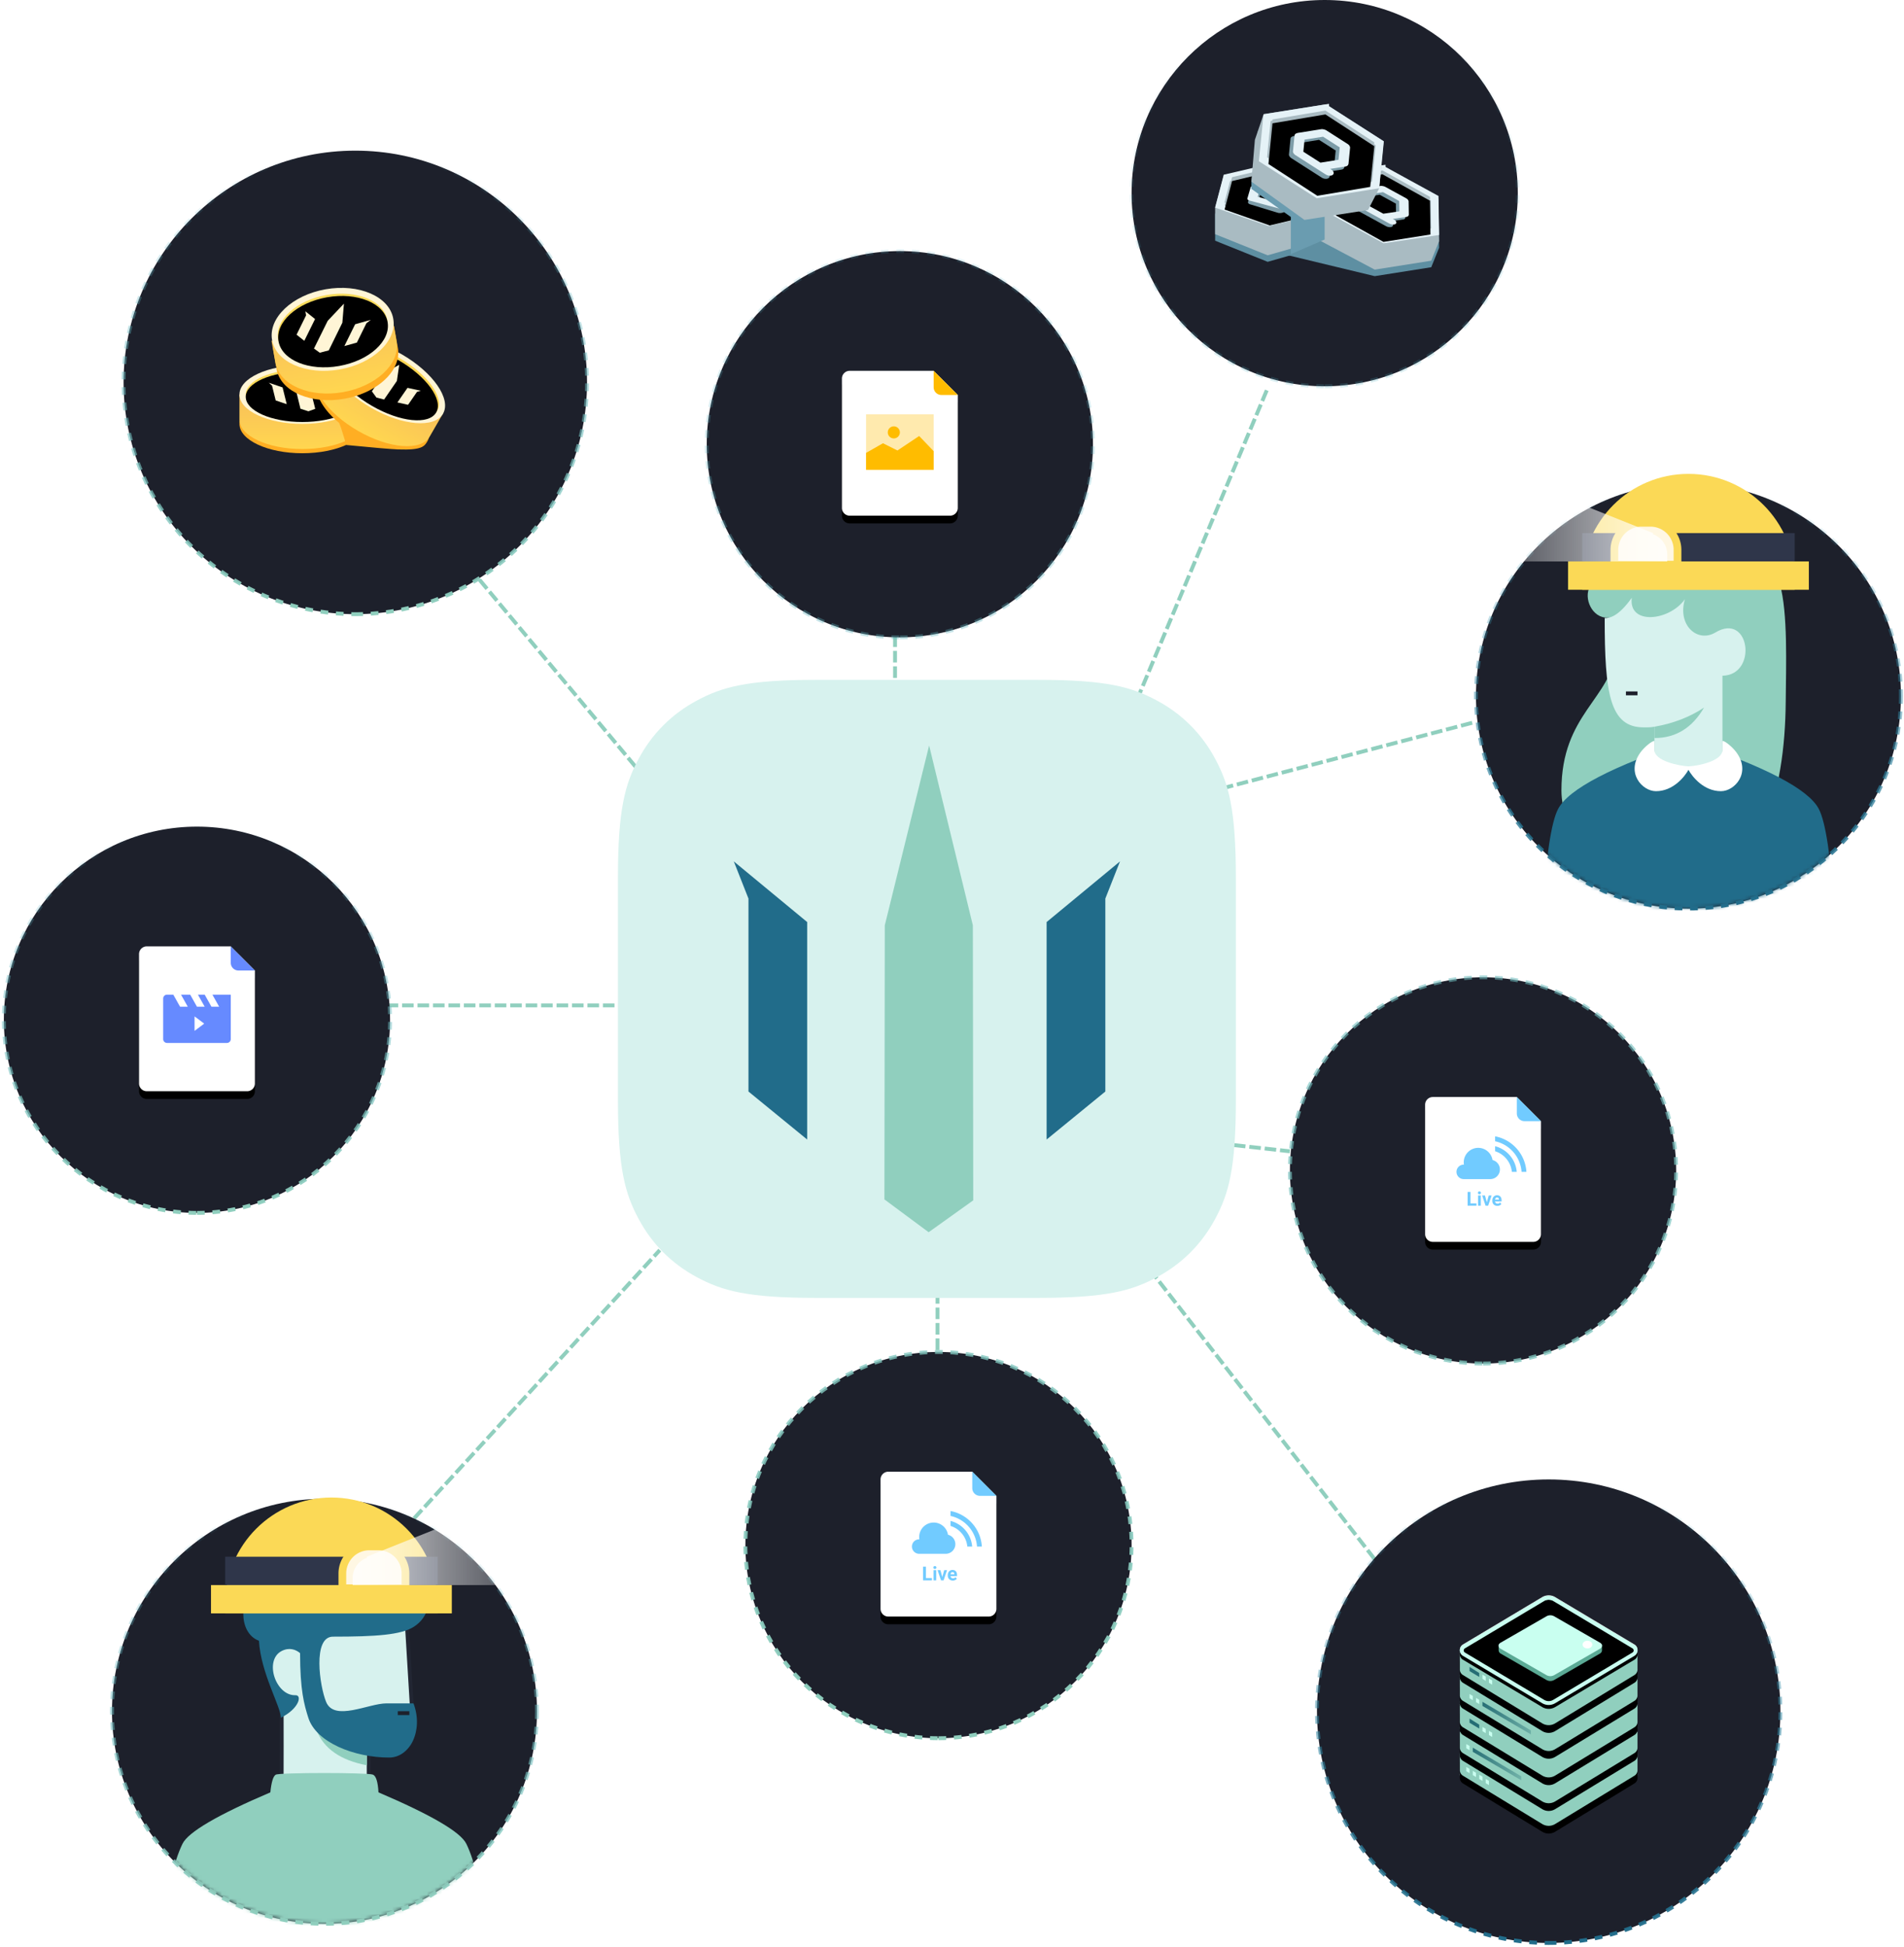 <svg xmlns="http://www.w3.org/2000/svg" xmlns:xlink="http://www.w3.org/1999/xlink" width="493" height="504" viewBox="0 0 493 504">
    <defs>
        <linearGradient id="a" x1="50%" x2="50%" y1="0%" y2="100%">
            <stop offset="0%" stop-color="#45A5BE" stop-opacity="0"/>
            <stop offset="100%" stop-color="#90CFBE"/>
        </linearGradient>
        <path id="c" d="M2 0h21.75L30 6.25V35.5a2 2 0 0 1-2 2H2a2 2 0 0 1-2-2V2a2 2 0 0 1 2-2z"/>
        <filter id="b" width="146.7%" height="137.3%" x="-23.3%" y="-13.3%" filterUnits="objectBoundingBox">
            <feOffset dy="2" in="SourceAlpha" result="shadowOffsetOuter1"/>
            <feGaussianBlur in="shadowOffsetOuter1" result="shadowBlurOuter1" stdDeviation="2"/>
            <feColorMatrix in="shadowBlurOuter1" values="0 0 0 0 0.343 0 0 0 0 0.608 0 0 0 0 0.538 0 0 0 0.3 0"/>
        </filter>
        <linearGradient id="d" x1="50%" x2="50%" y1="0%" y2="100%">
            <stop offset="0%" stop-color="#45A5BE" stop-opacity="0"/>
            <stop offset="100%" stop-color="#216C8A"/>
        </linearGradient>
        <linearGradient id="e" x1="50%" x2="50%" y1="0%" y2="98.541%">
            <stop offset="0%" stop-color="#F8BE5A"/>
            <stop offset="100%" stop-color="#FFD650"/>
        </linearGradient>
        <linearGradient id="f" x1="50%" x2="50%" y1="0%" y2="98.541%">
            <stop offset="0%" stop-color="#F8DB5A"/>
            <stop offset="100%" stop-color="#FFD650"/>
        </linearGradient>
        <ellipse id="g" cx="16.286" cy="7.6" rx="14.657" ry="6.514"/>
        <filter id="h" width="102%" height="104.6%" x="-1%" y="-2.3%" filterUnits="objectBoundingBox">
            <feOffset dy=".6" in="SourceAlpha" result="shadowOffsetInner1"/>
            <feComposite in="shadowOffsetInner1" in2="SourceAlpha" k2="-1" k3="1" operator="arithmetic" result="shadowInnerInner1"/>
            <feColorMatrix in="shadowInnerInner1" values="0 0 0 0 0.973 0 0 0 0 0.745 0 0 0 0 0.353 0 0 0 1 0"/>
        </filter>
        <path id="j" d="M14.46 5.781l1.011-3.61 2.77 3.61 1.38 5.522-1.757.64-2.062-.66-1.343-5.502zm7.061-.023l2.97-1.21-.47.742.95 3.847-2.379.957-1.07-4.336zm-10.353 0l1.071 4.336-2.852-.957-.95-3.847-.837-.742 3.568 1.21z"/>
        <filter id="i" width="102.9%" height="110.2%" x="-1.4%" y="-2.6%" filterUnits="objectBoundingBox">
            <feOffset dy=".5" in="SourceAlpha" result="shadowOffsetOuter1"/>
            <feColorMatrix in="shadowOffsetOuter1" values="0 0 0 0 0.973 0 0 0 0 0.745 0 0 0 0 0.353 0 0 0 1 0"/>
        </filter>
        <linearGradient id="k" x1="50%" x2="50%" y1="0%" y2="98.541%">
            <stop offset="0%" stop-color="#F8BE5A"/>
            <stop offset="100%" stop-color="#FFD650"/>
        </linearGradient>
        <linearGradient id="l" x1="5.865%" x2="68.368%" y1="50%" y2="53.095%">
            <stop offset="0%" stop-color="#F8DB5A"/>
            <stop offset="100%" stop-color="#FFD650"/>
        </linearGradient>
        <ellipse id="m" cx="24.756" cy="15.59" rx="15.236" ry="6.839"/>
        <filter id="n" width="102%" height="104.4%" x="-1%" y="-2.2%" filterUnits="objectBoundingBox">
            <feOffset dy=".6" in="SourceAlpha" result="shadowOffsetInner1"/>
            <feComposite in="shadowOffsetInner1" in2="SourceAlpha" k2="-1" k3="1" operator="arithmetic" result="shadowInnerInner1"/>
            <feColorMatrix in="shadowInnerInner1" values="0 0 0 0 0.973 0 0 0 0 0.745 0 0 0 0 0.353 0 0 0 1 0"/>
        </filter>
        <path id="p" d="M23.327 14.275l2.21-3.689 1.562 3.925-.46 5.825-1.964.556-1.838-.814.49-5.803zm7.051.416l3.365-1.072-.716.741-.331 4.059-2.692.846.374-4.574zm-10.325-.646l-.374 4.575-2.526-1.173.331-4.059-.588-.822 3.157 1.48z"/>
        <filter id="o" width="103%" height="109.7%" x="-1.5%" y="-2.4%" filterUnits="objectBoundingBox">
            <feOffset dy=".5" in="SourceAlpha" result="shadowOffsetOuter1"/>
            <feColorMatrix in="shadowOffsetOuter1" values="0 0 0 0 0.973 0 0 0 0 0.745 0 0 0 0 0.353 0 0 0 1 0"/>
        </filter>
        <linearGradient id="q" x1="50%" x2="50%" y1="0%" y2="98.541%">
            <stop offset="0%" stop-color="#F8BE5A"/>
            <stop offset="100%" stop-color="#FFD650"/>
        </linearGradient>
        <linearGradient id="r" x1="50%" x2="50%" y1="0%" y2="98.541%">
            <stop offset="0%" stop-color="#F8DB5A"/>
            <stop offset="100%" stop-color="#FFD650"/>
        </linearGradient>
        <ellipse id="s" cx="17.646" cy="10.536" rx="14.339" ry="9.031"/>
        <filter id="t" width="102.1%" height="103.3%" x="-1%" y="-1.7%" filterUnits="objectBoundingBox">
            <feOffset dy=".6" in="SourceAlpha" result="shadowOffsetInner1"/>
            <feComposite in="shadowOffsetInner1" in2="SourceAlpha" k2="-1" k3="1" operator="arithmetic" result="shadowInnerInner1"/>
            <feColorMatrix in="shadowInnerInner1" values="0 0 0 0 0.973 0 0 0 0 0.745 0 0 0 0 0.353 0 0 0 1 0"/>
        </filter>
        <path id="v" d="M20.457 9.526l1.732-4.65-5.247 3.147-5.37 5.95 1.158 1.45 2.405.044 5.322-5.941zm-6.546-2.833L12.046 4.09l-.112 1.059-3.732 4.15 1.503 2.071 4.206-4.677zm9.622 4.112l-4.206 4.678 3.36.007 3.731-4.15 1.327-.54-4.212.005z"/>
        <filter id="u" width="102.6%" height="108.8%" x="-1.3%" y="-2.2%" filterUnits="objectBoundingBox">
            <feOffset dy=".5" in="SourceAlpha" result="shadowOffsetOuter1"/>
            <feColorMatrix in="shadowOffsetOuter1" values="0 0 0 0 0.973 0 0 0 0 0.745 0 0 0 0 0.353 0 0 0 1 0"/>
        </filter>
        <path id="w" d="M14.138 1.135l13.626 3.254 1.937 7.375-11.689 4.12-13.625-3.255-1.938-7.375z"/>
        <filter id="x" width="103.7%" height="106.8%" x="-1.8%" y="-3.4%" filterUnits="objectBoundingBox">
            <feOffset dy="1" in="SourceAlpha" result="shadowOffsetInner1"/>
            <feComposite in="shadowOffsetInner1" in2="SourceAlpha" k2="-1" k3="1" operator="arithmetic" result="shadowInnerInner1"/>
            <feColorMatrix in="shadowInnerInner1" values="0 0 0 0 0.485 0 0 0 0 0.613 0 0 0 0 0.661 0 0 0 1 0"/>
        </filter>
        <path id="y" d="M24.42 1.346L36.713 8.18l.13 8.75-12.162 1.915-12.29-6.834-.13-8.75z"/>
        <filter id="z" width="104.1%" height="105.7%" x="-2%" y="-2.9%" filterUnits="objectBoundingBox">
            <feOffset dy="1" in="SourceAlpha" result="shadowOffsetInner1"/>
            <feComposite in="shadowOffsetInner1" in2="SourceAlpha" k2="-1" k3="1" operator="arithmetic" result="shadowInnerInner1"/>
            <feColorMatrix in="shadowInnerInner1" values="0 0 0 0 0.485 0 0 0 0 0.613 0 0 0 0 0.661 0 0 0 1 0"/>
        </filter>
        <path id="A" d="M19.164 1.62L31.82 9.847 30.775 20.38l-13.702 2.306-12.656-8.227L5.463 3.927z"/>
        <filter id="B" width="103.6%" height="104.7%" x="-1.8%" y="-2.4%" filterUnits="objectBoundingBox">
            <feOffset dy="1" in="SourceAlpha" result="shadowOffsetInner1"/>
            <feComposite in="shadowOffsetInner1" in2="SourceAlpha" k2="-1" k3="1" operator="arithmetic" result="shadowInnerInner1"/>
            <feColorMatrix in="shadowInnerInner1" values="0 0 0 0 0.485 0 0 0 0 0.613 0 0 0 0 0.661 0 0 0 1 0"/>
        </filter>
        <path id="D" d="M45.999 45.344a1.673 1.673 0 0 1-.794 1.353L24.684 59.199a3.23 3.23 0 0 1-3.368 0L.795 46.697a1.664 1.664 0 0 1-.793-1.353L0 41.165h46v4.18z"/>
        <filter id="C" width="156.5%" height="240.5%" x="-28.3%" y="-59.4%" filterUnits="objectBoundingBox">
            <feMorphology in="SourceAlpha" radius="1" result="shadowSpreadOuter1"/>
            <feOffset dy="2" in="shadowSpreadOuter1" result="shadowOffsetOuter1"/>
            <feGaussianBlur in="shadowOffsetOuter1" result="shadowBlurOuter1" stdDeviation="5"/>
            <feColorMatrix in="shadowBlurOuter1" values="0 0 0 0 0.129 0 0 0 0 0.424 0 0 0 0 0.541 0 0 0 0.1 0"/>
        </filter>
        <path id="F" d="M45.999 39.494a1.673 1.673 0 0 1-.794 1.352L24.684 53.348a3.23 3.23 0 0 1-3.368 0L.795 40.846a1.664 1.664 0 0 1-.793-1.352L0 35.314h46v4.18z"/>
        <filter id="E" width="156.5%" height="240.5%" x="-28.3%" y="-59.4%" filterUnits="objectBoundingBox">
            <feMorphology in="SourceAlpha" radius="1" result="shadowSpreadOuter1"/>
            <feOffset dy="2" in="shadowSpreadOuter1" result="shadowOffsetOuter1"/>
            <feGaussianBlur in="shadowOffsetOuter1" result="shadowBlurOuter1" stdDeviation="5"/>
            <feColorMatrix in="shadowBlurOuter1" values="0 0 0 0 0.129 0 0 0 0 0.424 0 0 0 0 0.541 0 0 0 0.1 0"/>
        </filter>
        <path id="H" d="M45.999 32.807a1.673 1.673 0 0 1-.794 1.353L24.684 46.662a3.23 3.23 0 0 1-3.368 0L.795 34.16a1.664 1.664 0 0 1-.793-1.353L0 28.628h46v4.18z"/>
        <filter id="G" width="156.5%" height="240.5%" x="-28.3%" y="-59.4%" filterUnits="objectBoundingBox">
            <feMorphology in="SourceAlpha" radius="1" result="shadowSpreadOuter1"/>
            <feOffset dy="2" in="shadowSpreadOuter1" result="shadowOffsetOuter1"/>
            <feGaussianBlur in="shadowOffsetOuter1" result="shadowBlurOuter1" stdDeviation="5"/>
            <feColorMatrix in="shadowBlurOuter1" values="0 0 0 0 0.129 0 0 0 0 0.424 0 0 0 0 0.541 0 0 0 0.1 0"/>
        </filter>
        <linearGradient id="I" x1="50%" x2="50%" y1="-25.316%" y2="100%">
            <stop offset="0%" stop-color="#90CFBE"/>
            <stop offset="100%" stop-color="#206871"/>
        </linearGradient>
        <path id="K" d="M45.999 25.97a1.673 1.673 0 0 1-.794 1.352L24.684 39.824a3.23 3.23 0 0 1-3.368 0L.795 27.322a1.664 1.664 0 0 1-.793-1.352L0 21.79h46v4.18z"/>
        <filter id="J" width="156.5%" height="240.5%" x="-28.3%" y="-59.4%" filterUnits="objectBoundingBox">
            <feMorphology in="SourceAlpha" radius="1" result="shadowSpreadOuter1"/>
            <feOffset dy="2" in="shadowSpreadOuter1" result="shadowOffsetOuter1"/>
            <feGaussianBlur in="shadowOffsetOuter1" result="shadowBlurOuter1" stdDeviation="5"/>
            <feColorMatrix in="shadowBlurOuter1" values="0 0 0 0 0.129 0 0 0 0 0.424 0 0 0 0 0.541 0 0 0 0.1 0"/>
        </filter>
        <path id="M" d="M45.999 19.283a1.673 1.673 0 0 1-.794 1.353L24.684 33.138a3.23 3.23 0 0 1-3.368 0L.795 20.636a1.664 1.664 0 0 1-.793-1.353L0 15.104h46v4.18z"/>
        <filter id="L" width="156.5%" height="240.5%" x="-28.3%" y="-59.4%" filterUnits="objectBoundingBox">
            <feMorphology in="SourceAlpha" radius="1" result="shadowSpreadOuter1"/>
            <feOffset dy="2" in="shadowSpreadOuter1" result="shadowOffsetOuter1"/>
            <feGaussianBlur in="shadowOffsetOuter1" result="shadowBlurOuter1" stdDeviation="5"/>
            <feColorMatrix in="shadowBlurOuter1" values="0 0 0 0 0.129 0 0 0 0 0.424 0 0 0 0 0.541 0 0 0 0.1 0"/>
        </filter>
        <linearGradient id="N" x1="133.314%" x2="0%" y1="72.639%" y2="27.361%">
            <stop offset="0%" stop-color="#90CFBE"/>
            <stop offset="100%" stop-color="#206871"/>
        </linearGradient>
        <path id="O" d="M24.684.615l20.521 12.258a1.625 1.625 0 0 1 0 2.794L24.684 27.925a3.285 3.285 0 0 1-3.368 0L.795 15.667a1.625 1.625 0 0 1 0-2.794L21.316.615a3.285 3.285 0 0 1 3.368 0z"/>
        <filter id="P" width="104.3%" height="107.1%" x="-2.2%" y="-3.5%" filterUnits="objectBoundingBox">
            <feGaussianBlur in="SourceAlpha" result="shadowBlurInner1" stdDeviation=".5"/>
            <feOffset dy="1" in="shadowBlurInner1" result="shadowOffsetInner1"/>
            <feComposite in="shadowOffsetInner1" in2="SourceAlpha" k2="-1" k3="1" operator="arithmetic" result="shadowInnerInner1"/>
            <feColorMatrix in="shadowInnerInner1" values="0 0 0 0 0.345 0 0 0 0 0.655 0 0 0 0 0.58 0 0 0 1 0"/>
        </filter>
        <path id="R" d="M2 0h21.75L30 6.25V35.5a2 2 0 0 1-2 2H2a2 2 0 0 1-2-2V2a2 2 0 0 1 2-2z"/>
        <filter id="Q" width="146.7%" height="137.3%" x="-23.3%" y="-13.3%" filterUnits="objectBoundingBox">
            <feOffset dy="2" in="SourceAlpha" result="shadowOffsetOuter1"/>
            <feGaussianBlur in="shadowOffsetOuter1" result="shadowBlurOuter1" stdDeviation="2"/>
            <feColorMatrix in="shadowBlurOuter1" values="0 0 0 0 0.343 0 0 0 0 0.608 0 0 0 0 0.538 0 0 0 0.3 0"/>
        </filter>
        <path id="T" d="M2 0h21.75L30 6.25V35.5a2 2 0 0 1-2 2H2a2 2 0 0 1-2-2V2a2 2 0 0 1 2-2z"/>
        <filter id="S" width="146.7%" height="137.3%" x="-23.3%" y="-13.3%" filterUnits="objectBoundingBox">
            <feOffset dy="2" in="SourceAlpha" result="shadowOffsetOuter1"/>
            <feGaussianBlur in="shadowOffsetOuter1" result="shadowBlurOuter1" stdDeviation="2"/>
            <feColorMatrix in="shadowBlurOuter1" values="0 0 0 0 0.343 0 0 0 0 0.608 0 0 0 0 0.538 0 0 0 0.3 0"/>
        </filter>
        <path id="V" d="M2 0h21.75L30 6.25V35.5a2 2 0 0 1-2 2H2a2 2 0 0 1-2-2V2a2 2 0 0 1 2-2z"/>
        <filter id="U" width="146.7%" height="137.3%" x="-23.3%" y="-13.3%" filterUnits="objectBoundingBox">
            <feOffset dy="2" in="SourceAlpha" result="shadowOffsetOuter1"/>
            <feGaussianBlur in="shadowOffsetOuter1" result="shadowBlurOuter1" stdDeviation="2"/>
            <feColorMatrix in="shadowBlurOuter1" values="0 0 0 0 0.343 0 0 0 0 0.608 0 0 0 0 0.538 0 0 0 0.3 0"/>
        </filter>
        <circle id="W" cx="55.018" cy="55.018" r="55.018"/>
        <linearGradient id="Y" x1="0%" y1="50%" y2="50%">
            <stop offset="0%" stop-color="#FFF" stop-opacity="0"/>
            <stop offset="100%" stop-color="#FFF" stop-opacity=".8"/>
        </linearGradient>
        <circle id="Z" cx="55.018" cy="55.018" r="55.018"/>
    </defs>
    <g fill="none" fill-rule="evenodd">
        <path stroke="#90CFBE" stroke-dasharray="2" stroke-linecap="square" d="M313 205l68.158-17.874M100.609 260.274h61.141M293 184.5l35.438-84.5M298 329l60.534 78M104.852 395.671L170.5 324M124.5 150.5l53 63.5M231.75 165v17.25M242.75 335v17.25M320 296.5l13.5 1.5"/>
        <path fill="#1D202B" stroke="url(#a)" stroke-dasharray="2" d="M342 100c27.614 0 50-22.386 50-50S369.614 0 342 0s-50 22.386-50 50 22.386 50 50 50zM383 353c27.614 0 50-22.386 50-50s-22.386-50-50-50-50 22.386-50 50 22.386 50 50 50zM242 450c27.614 0 50-22.386 50-50s-22.386-50-50-50-50 22.386-50 50 22.386 50 50 50zM232 165c27.614 0 50-22.386 50-50s-22.386-50-50-50-50 22.386-50 50 22.386 50 50 50z" transform="translate(1)"/>
        <path fill="#1D202B" stroke="url(#a)" stroke-dasharray="2" d="M50 100c27.614 0 50-22.386 50-50S77.614 0 50 0 0 22.386 0 50s22.386 50 50 50z" transform="translate(1 214)"/>
        <g transform="translate(36 245)">
            <use fill="#000" filter="url(#b)" xlink:href="#c"/>
            <use fill="#FFF" xlink:href="#c"/>
        </g>
        <path fill="#668AFF" d="M56.75 260.625h-2L53 257.5h-1.75l1.75 3.125h-2l-1.75-3.125h-2.375l1.75 3.125h-2l-1.75-3.125h-1.618c-.556 0-1.007.445-1.007 1.002v10.496a1 1 0 0 0 .991 1.002h15.518a.994.994 0 0 0 .991-1.002V257.5H55l1.75 3.125z"/>
        <path fill="#FFF" d="M50.375 263.125v3.75l2.5-1.875"/>
        <path fill="#668AFF" d="M59.75 245l6.25 6.25h-4.25a2 2 0 0 1-2-2V245z"/>
        <path fill="#1D202B" stroke="url(#a)" stroke-dasharray="2" d="M91 159c33.137 0 60-26.863 60-60s-26.863-60-60-60-60 26.863-60 60 26.863 60 60 60z" transform="translate(1)"/>
        <path fill="#1D202B" stroke="url(#d)" stroke-dasharray="2" d="M400 503c33.137 0 60-26.863 60-60s-26.863-60-60-60-60 26.863-60 60 26.863 60 60 60z" transform="translate(1)"/>
        <g transform="translate(62 94.535)">
            <ellipse cx="16.286" cy="15.2" fill="#FFAE23" rx="16.286" ry="7.6" style="mix-blend-mode:multiply"/>
            <path fill="url(#e)" d="M0 14.114V7.6h7.893c2.45-.69 5.322-1.086 8.393-1.086 3.07 0 5.942.397 8.393 1.086h7.892v6.514c0 4.198-7.29 7.6-16.285 7.6C7.29 21.714 0 18.312 0 14.114z"/>
            <ellipse cx="16.286" cy="7.6" fill="#FFF5D6" rx="16.286" ry="7.6"/>
            <use fill="url(#f)" xlink:href="#g"/>
            <use fill="#000" filter="url(#h)" xlink:href="#g"/>
            <g>
                <use fill="#000" filter="url(#i)" xlink:href="#j"/>
                <use fill="#FFF5D6" xlink:href="#j"/>
            </g>
        </g>
        <g transform="translate(75.29 83.05)">
            <path fill="#FFAE23" d="M35.414 31.12c2.171-3.834-2.6-10.787-10.658-15.53-8.058-4.743-15.518-5.593-17.689-1.759-1.735 3.064.133 8.233 5.4 12.561.186.152.819 2.072 1.9 5.76 7.197.701 11.69 1.083 13.477 1.146 6.099.213 6.776-.776 7.57-2.179z" style="mix-blend-mode:multiply"/>
            <path fill="url(#k)" d="M4.54 21.54v-6.87h8.164c2.536-.728 5.507-1.146 8.682-1.146 3.176 0 6.147.418 8.683 1.145h8.164v6.87c0 4.428-7.543 8.016-16.847 8.016-9.304 0-16.846-3.588-16.846-8.015z" transform="rotate(30 21.386 21.54)"/>
            <ellipse cx="24.756" cy="15.59" fill="#FFF5D6" rx="16.929" ry="7.978" transform="rotate(30 24.756 15.59)"/>
            <g transform="rotate(30 24.756 15.59)">
                <use fill="url(#l)" xlink:href="#m"/>
                <use fill="#000" filter="url(#n)" xlink:href="#m"/>
            </g>
            <g transform="rotate(30 25.32 15.739)">
                <use fill="#000" filter="url(#o)" xlink:href="#p"/>
                <use fill="#FFF5D6" xlink:href="#p"/>
            </g>
        </g>
        <g transform="rotate(-10 478.97 -343.501)">
            <path fill="#FFAE23" d="M1.588 18.592h-.01v-6.118h2.576c2.842-2.883 7.762-4.79 13.356-4.79 5.593 0 10.513 1.907 13.355 4.79h2.576v6.118h-.01c-.263 5.03-5.857 9.164-13.162 10.007-.896.104-1.818.158-2.76.158-8.61 0-15.626-4.518-15.921-10.165z" style="mix-blend-mode:multiply"/>
            <path fill="url(#q)" d="M1.548 16.844h-.01v-6.118h2.576c2.842-2.883 7.762-4.79 13.356-4.79 5.593 0 10.513 1.907 13.355 4.79h2.576v6.118h-.01c-.295 5.647-7.31 10.165-15.921 10.165S1.843 22.49 1.548 16.844z"/>
            <ellipse cx="17.646" cy="10.536" fill="#FFF5D6" rx="15.932" ry="10.536"/>
            <use fill="url(#r)" xlink:href="#s"/>
            <use fill="#000" filter="url(#t)" xlink:href="#s"/>
            <g transform="rotate(-5.7 17.974 9.79)">
                <use fill="#000" filter="url(#u)" xlink:href="#v"/>
                <use fill="#FFF5D6" xlink:href="#v"/>
            </g>
        </g>
        <path fill="#5E8FA2" d="M332.939 44.54l-16.016 2.396-2.29 8.53v6.847l13.602 5.47 16.775-4.786 1.769-8.898-.009-6.184z" style="mix-blend-mode:multiply"/>
        <path fill="#A9BBC2" d="M332.939 42.85l-16.016 2.397-2.29 8.53v6.847l13.602 5.47 16.775-4.786 1.769-8.898-.009-6.184z"/>
        <path stroke="#E5F2F7" stroke-width="2" d="M332.885 42.522l12.691 4.373-1.848 7.035-15.21 3.544-12.69-4.373 1.848-7.035 15.21-3.544z"/>
        <g transform="matrix(-1 0 0 1 346.779 41.483)">
            <use fill="#A9BBC2" xlink:href="#w"/>
            <use fill="#000" filter="url(#x)" xlink:href="#w"/>
        </g>
        <path fill="#7C9CA8" fill-rule="nonzero" d="M325.867 51.788l4.072 1.242 4.853-1.542.805-2.518-3.968-1.21-4.98 1.583-.782 2.445zm-2.708.471l1.022-3.197c.073-.228.34-.438.693-.577.098-.05.207-.095.328-.133l6.162-1.959c.246-.078.502-.117.74-.12.243-.015.48.006.681.067l5.045 1.539c.27.082.428.224.464.387.03.076.034.16.006.248l-1.022 3.197a.576.576 0 0 1-.1.182c-.116.212-.403.416-.805.544l-4.104 1.304.28.085c.558.17.633.59.169.938-.465.348-1.293.492-1.85.322l-7.207-2.198a.805.805 0 0 1-.372-.214c-.129-.112-.18-.255-.13-.415z"/>
        <path fill="#E5F2F7" fill-rule="nonzero" d="M325.66 50.942l4.142 1.108 4.757-1.376.656-2.248-4.036-1.08-4.883 1.413-.637 2.183zm-2.678.42l.832-2.854c.06-.203.313-.39.658-.515.095-.045.202-.085.32-.119l6.04-1.748c.242-.07.496-.104.734-.106.24-.014.479.004.684.059l5.131 1.373c.276.074.44.2.487.346a.29.29 0 0 1 .02.22l-.832 2.854a.46.46 0 0 1-.09.163c-.102.189-.376.371-.77.485l-4.024 1.164.285.076c.566.152.667.527.223.837-.443.31-1.262.44-1.829.288l-7.33-1.962a.897.897 0 0 1-.385-.191c-.135-.1-.196-.228-.154-.37z"/>
        <g>
            <path fill="#5E8FA2" d="M357.952 44.467l14.47 8.655.197 11.013-2.025 5.045-14.637 2.31-22.414-5.396 8.484-3.672.19-9.648 1.368-6.004z" style="mix-blend-mode:multiply"/>
            <path fill="#A9BBC2" d="M357.952 42.778l14.47 8.655.197 11.013-2.025 5.045-14.637 2.31-13.93-7.379.19-11.336 1.368-6.005z"/>
            <path stroke="#E5F2F7" stroke-width="2" d="M357.759 43.816l-13.176 1.967.128 8.646 13.718 7.516 13.176-1.966-.128-8.646-13.718-7.517z"/>
            <g transform="translate(333.543 42.778)">
                <use fill="#A9BBC2" xlink:href="#y"/>
                <use fill="#000" filter="url(#z)" xlink:href="#y"/>
            </g>
            <path fill="#7C9CA8" fill-rule="nonzero" d="M353.025 53.647L357.322 56l4.149-.619-.04-2.667-4.186-2.293-4.259.635.039 2.59zm-2.44-.096l-.05-3.386c-.004-.241.183-.417.477-.493.077-.034.168-.06.27-.075l5.269-.786c.21-.031.443-.016.67.037.227.038.46.117.673.233l5.324 2.917c.285.156.48.353.569.547a.585.585 0 0 1 .084.282l.05 3.385a.414.414 0 0 1-.038.183c-.042.214-.25.379-.594.43l-3.508.524.295.161c.588.323.795.816.463 1.102-.333.286-1.08.257-1.667-.065l-7.605-4.166a1.559 1.559 0 0 1-.425-.33c-.16-.157-.255-.331-.257-.5z"/>
            <path fill="#E5F2F7" fill-rule="nonzero" d="M353.885 52.974l4.297 2.354 4.15-.619-.04-2.667-4.187-2.293-4.258.635.038 2.59zm-2.44-.096l-.05-3.386c-.004-.241.184-.417.477-.493.078-.034.169-.06.271-.075l5.269-.786c.21-.031.443-.016.67.037.227.038.46.117.673.233l5.323 2.917c.286.156.481.353.57.547a.585.585 0 0 1 .084.282l.05 3.385a.414.414 0 0 1-.038.183c-.042.213-.25.379-.594.43l-3.509.524.295.161c.588.323.796.816.463 1.102-.332.286-1.079.257-1.667-.065l-7.604-4.167a1.559 1.559 0 0 1-.426-.33c-.159-.156-.254-.33-.257-.5z"/>
        </g>
        <g>
            <path fill="#6A9CB0" d="M341.887 31.376l1.096 15.848v14.783L334.23 65.8v-9.627l-10.21-7.282v-1.867l1.707-13.097z" style="mix-blend-mode:multiply"/>
            <path fill="#A9BBC2" d="M343.345 27l14.902 9.587-1.159 12.197-2.867 5.588-16.459 2.558-13.742-9.906.905-10.822 2.261-6.651z"/>
            <path stroke="#E5F2F7" stroke-width="2" d="M343.127 28.048l-15.041 2.4-1.07 10.785 14.134 9.044 15.04-2.401 1.07-10.785-14.133-9.043z"/>
            <g transform="translate(324.02 27)">
                <use fill="#A9BBC2" xlink:href="#A"/>
                <use fill="#000" filter="url(#B)" xlink:href="#A"/>
            </g>
            <path fill="#7C9CA8" fill-rule="nonzero" d="M336.431 40.084l4.43 2.835 4.67-.746.318-3.21-4.315-2.761-4.793.765-.31 3.117zm-2.684-.115l.405-4.076c.029-.29.26-.502.594-.594.09-.04.195-.071.31-.09l5.93-.946a1.82 1.82 0 0 1 .736.044c.245.047.493.14.712.281l5.487 3.511c.295.188.484.425.555.659a.7.7 0 0 1 .055.339l-.404 4.075a.58.58 0 0 1-.067.22c-.076.257-.329.456-.716.518l-3.949.63.305.195c.606.388.768.982.362 1.326-.407.345-1.228.31-1.834-.078l-7.839-5.016a1.484 1.484 0 0 1-.425-.397c-.155-.188-.237-.398-.217-.601z"/>
            <path fill="#E5F2F7" fill-rule="nonzero" d="M337.474 39.274l4.43 2.834 4.669-.745.319-3.21-4.316-2.762-4.793.765-.31 3.118zm-2.684-.116l.404-4.075c.03-.29.26-.503.595-.594.09-.04.194-.071.31-.09l5.93-.946a1.82 1.82 0 0 1 .735.044c.246.046.493.14.712.28l5.488 3.512c.294.188.484.425.554.659a.7.7 0 0 1 .056.339l-.405 4.075a.58.58 0 0 1-.067.22c-.075.257-.328.456-.715.518l-3.949.63.304.195c.607.388.768.981.362 1.326-.406.345-1.227.31-1.833-.078l-7.84-5.016a1.484 1.484 0 0 1-.425-.397c-.154-.188-.236-.398-.216-.602z"/>
        </g>
        <g transform="translate(378 413)">
            <path fill="#90CFBE" fill-rule="nonzero" stroke="#C9FFF0" d="M24.427 33.14a2.784 2.784 0 0 0-2.854 0L1.05 45.403a1.126 1.126 0 0 0 0 1.936l20.522 12.264a2.784 2.784 0 0 0 2.854 0L44.95 47.339a1.126 1.126 0 0 0 0-1.936L24.427 33.14z"/>
            <path fill="#90CFBE" fill-rule="nonzero" stroke="#FFF" d="M24.427.894a2.785 2.785 0 0 0-2.854 0L1.05 13.152a1.125 1.125 0 0 0 0 1.935l20.522 12.258a2.785 2.785 0 0 0 2.854 0L44.95 15.087a1.125 1.125 0 0 0 0-1.935L24.427.894z"/>
            <g fill-rule="nonzero">
                <use fill="#000" filter="url(#C)" xlink:href="#D"/>
                <use fill="#90CFBE" xlink:href="#D"/>
            </g>
            <path fill="#5BAA95" fill-rule="nonzero" d="M24.684 27.361l20.521 12.258a1.625 1.625 0 0 1 0 2.794L24.684 54.67a3.285 3.285 0 0 1-3.368 0L.795 42.413a1.625 1.625 0 0 1 0-2.794l20.521-12.258a3.285 3.285 0 0 1 3.368 0z"/>
            <g fill-rule="nonzero">
                <use fill="#000" filter="url(#E)" xlink:href="#F"/>
                <use fill="#90CFBE" xlink:href="#F"/>
            </g>
            <path fill="#5BAA95" fill-rule="nonzero" d="M24.684 20.675l20.521 12.258a1.625 1.625 0 0 1 0 2.793L24.684 47.984a3.285 3.285 0 0 1-3.368 0L.795 35.726a1.625 1.625 0 0 1 0-2.793l20.521-12.258a3.285 3.285 0 0 1 3.368 0z"/>
            <ellipse cx="38.891" cy="12.27" fill="#CCEAE5" rx="2.091" ry="1.254"/>
            <ellipse cx="7.945" cy="12.27" fill="#CCEAE5" rx="2.091" ry="1.254"/>
            <g fill-rule="nonzero">
                <use fill="#000" filter="url(#G)" xlink:href="#H"/>
                <use fill="#90CFBE" xlink:href="#H"/>
            </g>
            <path fill="#90CFBE" fill-rule="nonzero" d="M24.684 14.645l20.521 12.258a1.625 1.625 0 0 1 0 2.794L24.684 41.955a3.285 3.285 0 0 1-3.368 0L.795 29.697a1.625 1.625 0 0 1 0-2.794l20.521-12.258a3.285 3.285 0 0 1 3.368 0z"/>
            <path fill="#5BAA95" fill-rule="nonzero" d="M24.684 13.988l20.521 12.258a1.625 1.625 0 0 1 0 2.794L24.684 41.298a3.285 3.285 0 0 1-3.368 0L.795 29.04a1.625 1.625 0 0 1 0-2.794l20.521-12.258a3.285 3.285 0 0 1 3.368 0z"/>
            <path fill="url(#I)" fill-rule="nonzero" d="M23.962 19.685L35.69 26.56c.443.25.586.79.32 1.208a.91.91 0 0 1-.32.301l-11.727 6.875a1.97 1.97 0 0 1-1.924 0L10.31 28.07c-.443-.25-.586-.79-.32-1.207a.91.91 0 0 1 .32-.302l11.727-6.875a1.97 1.97 0 0 1 1.924 0z"/>
            <g fill-rule="nonzero">
                <use fill="#000" filter="url(#J)" xlink:href="#K"/>
                <use fill="#90CFBE" xlink:href="#K"/>
            </g>
            <path fill="#90CFBE" fill-rule="nonzero" d="M24.684 7.807l20.521 12.258a1.625 1.625 0 0 1 0 2.794L24.684 35.117a3.285 3.285 0 0 1-3.368 0L.795 22.86a1.625 1.625 0 0 1 0-2.794L21.316 7.807a3.285 3.285 0 0 1 3.368 0z"/>
            <path fill="#5BAA95" fill-rule="nonzero" d="M24.684 7.15L45.205 19.41a1.625 1.625 0 0 1 0 2.793L24.684 34.46a3.285 3.285 0 0 1-3.368 0L.795 22.202a1.625 1.625 0 0 1 0-2.793L21.316 7.15a3.285 3.285 0 0 1 3.368 0z"/>
            <path fill="url(#I)" fill-rule="nonzero" d="M23.962 12.848l11.727 6.874c.443.25.586.791.32 1.208a.91.91 0 0 1-.32.302l-11.727 6.875a1.97 1.97 0 0 1-1.924 0L10.31 21.232c-.443-.25-.586-.79-.32-1.208a.91.91 0 0 1 .32-.302l11.727-6.874a1.97 1.97 0 0 1 1.924 0z"/>
            <g fill-rule="nonzero">
                <use fill="#000" filter="url(#L)" xlink:href="#M"/>
                <use fill="#90CFBE" xlink:href="#M"/>
            </g>
            <path fill="#256D75" fill-rule="nonzero" d="M5.018 21.13L2.51 19.62V18.54l2.51 1.571zM5.018 34.503l-2.509-1.51v-1.081l2.51 1.571z"/>
            <path fill="url(#N)" fill-rule="nonzero" d="M18.4 36.007l-12.545-7.36v-1.082L18.4 34.987zM15.89 47.876l-12.544-7.36v-1.082l12.545 7.422z"/>
            <path fill="#90CFBE" fill-rule="nonzero" d="M24.684 1.121l20.521 12.258a1.625 1.625 0 0 1 0 2.794L24.684 28.43a3.285 3.285 0 0 1-3.368 0L.795 16.173a1.625 1.625 0 0 1 0-2.794L21.316 1.121a3.285 3.285 0 0 1 3.368 0z"/>
            <g fill-rule="nonzero">
                <use fill="#90CFBE" xlink:href="#O"/>
                <use fill="#000" filter="url(#P)" xlink:href="#O"/>
                <path stroke="#C9FFF0" stroke-linejoin="square" d="M24.427 1.044a2.785 2.785 0 0 0-2.854 0L1.05 13.303a1.125 1.125 0 0 0 0 1.935l20.522 12.258a2.785 2.785 0 0 0 2.854 0L44.95 15.238a1.125 1.125 0 0 0 0-1.935L24.427 1.044z"/>
            </g>
            <path fill="#5BAA95" fill-rule="nonzero" d="M36.8 12.688V14.2a1 1 0 0 1-.5.866L24.398 21.93a2.038 2.038 0 0 1-1.96 0l-11.901-6.864a1 1 0 0 1-.5-.866v-1.512H36.8z"/>
            <path fill="#C9FFF0" fill-rule="nonzero" d="M24.398 5.417l11.94 6.874c.45.25.597.791.326 1.208a.92.92 0 0 1-.326.302l-11.94 6.875a2.038 2.038 0 0 1-1.96 0L10.499 13.8c-.45-.25-.596-.79-.326-1.208a.92.92 0 0 1 .327-.302l11.94-6.874a2.038 2.038 0 0 1 1.959 0z"/>
            <ellipse cx="33.036" cy="12.755" fill="#FFF" rx="1.255" ry="1"/>
            <path fill="#C9FFF0" fill-rule="nonzero" d="M6.69 22.133l-.835-.506v-1.082l.836.484zM8.364 23.136l-.837-.506v-1.082l.837.484zM3.345 27.148l-.836-.506v-1.083l.836.485zM5.018 28.15l-.836-.505v-1.083l.836.485zM6.69 35.673l-.835-.506v-1.082l.836.485zM8.364 36.676l-.837-.506v-1.082l.837.485zM2.51 40.103l-.837-.506v-1.083l.836.485zM2.51 46.037l-.837-.506v-1.082l.836.485zM4.18 47.04l-.835-.507.002-1.082.835.486zM5.855 48.043l-.836-.507.002-1.082.835.486zM7.527 49.13l-.835-.507.002-1.082.835.486z"/>
        </g>
        <g>
            <g transform="translate(218 96)">
                <use fill="#000" filter="url(#Q)" xlink:href="#R"/>
                <use fill="#FFF" xlink:href="#R"/>
            </g>
            <path fill="#FB0" fill-rule="nonzero" d="M224.25 121.625v-4.375l4.375-2.5 3.75 1.875 5.625-3.75 3.75 3.928v4.822h-17.5zm7.188-11.25a1.563 1.563 0 1 1-.001 3.126 1.563 1.563 0 0 1 0-3.126z"/>
            <path fill="#FB0" fill-opacity=".32" fill-rule="nonzero" d="M224.25 121.625V107.25h17.5v14.375z"/>
            <path fill="#FB0" d="M241.75 96l6.25 6.25h-4.25a2 2 0 0 1-2-2V96z"/>
        </g>
        <g>
            <g transform="translate(369 284)">
                <use fill="#000" filter="url(#S)" xlink:href="#T"/>
                <use fill="#FFF" xlink:href="#T"/>
            </g>
            <path fill="#71CBFF" d="M392.75 284l6.25 6.25h-4.25a2 2 0 0 1-2-2V284z"/>
            <path fill="#71CBFF" fill-rule="nonzero" d="M380.747 311.537h1.555v.588h-2.288v-3.555h.733v2.967zm2.673.588h-.708v-2.642h.708v2.642zm-.75-3.325c0-.106.036-.193.107-.261a.399.399 0 0 1 .29-.103.4.4 0 0 1 .287.103.345.345 0 0 1 .108.26.346.346 0 0 1-.109.264.4.4 0 0 1-.287.103.4.4 0 0 1-.287-.103.346.346 0 0 1-.108-.263zm2.32 2.463l.49-1.78h.738l-.891 2.642h-.674l-.891-2.642h.737l.491 1.78zm2.722.91c-.387 0-.703-.118-.946-.356-.243-.237-.365-.554-.365-.95v-.068c0-.265.051-.502.154-.711.102-.21.248-.37.436-.484.188-.113.402-.17.643-.17.361 0 .646.115.853.342.208.228.312.551.312.97v.288h-1.683c.023.172.092.31.207.415.115.104.26.156.436.156.271 0 .484-.098.637-.295l.346.388a1.06 1.06 0 0 1-.43.35 1.41 1.41 0 0 1-.6.126zm-.08-2.167a.442.442 0 0 0-.341.141.732.732 0 0 0-.167.406h.981v-.056a.522.522 0 0 0-.127-.363c-.081-.085-.197-.128-.346-.128z"/>
            <path fill="#71CBFF" d="M379.052 301.5a3.75 3.75 0 0 1 7.407-1.181 2.501 2.501 0 0 1-.584 4.931H379a1.875 1.875 0 0 1 0-3.75h.052z"/>
            <path fill="#71CBFF" fill-rule="nonzero" d="M391.47 303.375a6.256 6.256 0 0 0-4.345-5.339v-1.3a7.505 7.505 0 0 1 5.6 6.639h-1.256zm2.508 0a8.755 8.755 0 0 0-6.853-7.924v-1.276c4.428.84 7.822 4.6 8.106 9.2h-1.253z"/>
        </g>
        <g>
            <g transform="translate(228 381)">
                <use fill="#000" filter="url(#U)" xlink:href="#V"/>
                <use fill="#FFF" xlink:href="#V"/>
            </g>
            <path fill="#71CBFF" d="M251.75 381l6.25 6.25h-4.25a2 2 0 0 1-2-2V381z"/>
            <path fill="#71CBFF" fill-rule="nonzero" d="M239.747 408.537h1.555v.588h-2.288v-3.555h.733v2.967zm2.673.588h-.708v-2.642h.708v2.642zm-.75-3.325c0-.106.036-.193.107-.261a.399.399 0 0 1 .29-.103.4.4 0 0 1 .287.103.345.345 0 0 1 .108.26.346.346 0 0 1-.109.264.4.4 0 0 1-.287.103.4.4 0 0 1-.287-.103.346.346 0 0 1-.108-.263zm2.32 2.463l.49-1.78h.738l-.891 2.642h-.674l-.891-2.642h.737l.491 1.78zm2.722.91c-.387 0-.703-.118-.946-.356-.243-.237-.365-.554-.365-.95v-.068c0-.265.051-.502.154-.711.102-.21.248-.37.436-.484.188-.113.402-.17.643-.17.361 0 .646.115.853.342.208.228.312.551.312.97v.288h-1.683c.023.172.092.31.207.415.115.104.26.156.436.156.271 0 .484-.098.637-.295l.346.388a1.06 1.06 0 0 1-.43.35 1.41 1.41 0 0 1-.6.126zm-.08-2.167a.442.442 0 0 0-.341.141.732.732 0 0 0-.167.406h.981v-.056a.522.522 0 0 0-.127-.363c-.081-.085-.197-.128-.346-.128z"/>
            <path fill="#71CBFF" d="M238.052 398.5a3.75 3.75 0 0 1 7.407-1.181 2.501 2.501 0 0 1-.584 4.931H238a1.875 1.875 0 0 1 0-3.75h.052z"/>
            <path fill="#71CBFF" fill-rule="nonzero" d="M250.47 400.375a6.256 6.256 0 0 0-4.345-5.339v-1.3a7.505 7.505 0 0 1 5.6 6.639h-1.256zm2.508 0a8.755 8.755 0 0 0-6.853-7.924v-1.276c4.428.84 7.822 4.6 8.106 9.2h-1.253z"/>
        </g>
        <g>
            <g transform="translate(382.17 125.17)">
                <mask id="X" fill="#fff">
                    <use xlink:href="#W"/>
                </mask>
                <use fill="#1D202B" stroke="url(#d)" stroke-dasharray="2" xlink:href="#W"/>
                <path fill="#90CFBE" d="M22.239 56.546c-.073-9.33-.597-23.034 1.528-30.565 2.124-7.532 4.088-4.478 9.17-9.17 9.561-8.83 27.692-11.065 39.98 9.842 1.762 2.999-.551 8.253-4.586 8.07-1.585-.073-2.2 1.1-2.2 8.435 1.283 12.655 14.182 16.445 14.182 36.312 0 10.698-9.475 24.453-30.566 24.453-21.09 0-27.326-23.886-27.508-47.377z" mask="url(#X)" transform="matrix(-1 0 0 1 102.442 0)"/>
                <path fill="#216C8A" d="M88.762 84.238c1.793 3.424 3.138 12.39 4.035 26.898H17.239c.897-14.508 2.241-23.474 4.035-26.898 2.69-5.135 13.937-11.003 33.744-17.605 19.806 6.602 31.054 12.47 33.744 17.605z" mask="url(#X)"/>
                <path fill="#D7F2EE" d="M63.82 71.034c-3.12 1.712-6.117 2.568-8.99 2.568-2.871 0-5.743-.856-8.615-2.568v-8.07c-1.098.197-1.94.167-2.803.167-8.798 0-10.082-8.861-10.082-28.3 1.1 0 3.349-.109 7.016-5.244-.917 7.153 9.72 6.052 13.755.367-2.017 6.786 3.3 11.37 7.886 8.62 8.99-5.395 11.01 11.05 1.834 11.187v21.273z" mask="url(#X)"/>
                <path fill="#90CFBE" fill-rule="nonzero" d="M46.215 62.965c4.89-.856 9.17-2.507 12.837-4.952-3.056 5.258-7.335 7.886-12.837 7.886v-2.934z" mask="url(#X)"/>
                <path fill="#FFF" d="M55.03 73.226c2.65-.12 8.79-1.419 8.79-4.224v-2.37c.673 0 2.6 1.59 3.59 2.935 3.916 5.318-.428 10.087-3.97 10.087-4.47 0-7.431-3.735-8.422-5.532-.991 1.797-3.953 5.532-8.422 5.532-3.543 0-7.886-4.769-3.97-10.087.99-1.345 2.916-2.934 3.589-2.934v2.37c0 2.804 6.306 4.103 8.815 4.223z" mask="url(#X)"/>
            </g>
            <path fill="#FBD956" d="M437.187 122.679c15.193 0 27.51 12.316 27.51 27.508v2.492h-55.018v-2.492c0-15.192 12.316-27.508 27.508-27.508z"/>
            <path fill="#FBD956" d="M406.011 145.343h62.354v7.336h-62.354z"/>
            <path fill="#2F364A" d="M409.679 138.007h55.018v7.336h-55.018z"/>
            <path fill="#FFF7E3" stroke="#FBD956" stroke-width="2" d="M418.014 146.177h16.34v-3.838a7 7 0 0 0-7-7h-2.34a7 7 0 0 0-7 7v3.838z"/>
            <path fill="url(#Y)" d="M55.018 22.32a5.504 5.504 0 0 1 3.668 5.189v1.834H0V0l55.018 22.007v.313z" transform="translate(373 116)"/>
        </g>
        <path stroke="#1D202B" d="M421 179.5h3"/>
        <g>
            <path fill="#D7F2EE" d="M211.278 176h57.444c17.83 0 24.296 1.857 30.815 5.343 6.518 3.486 11.634 8.602 15.12 15.12 3.486 6.519 5.343 12.984 5.343 30.815v57.444c0 17.83-1.857 24.296-5.343 30.815-3.486 6.518-8.602 11.634-15.12 15.12-6.519 3.486-12.984 5.343-30.815 5.343h-57.444c-17.83 0-24.296-1.857-30.815-5.343-6.518-3.486-11.634-8.602-15.12-15.12-3.486-6.519-5.343-12.984-5.343-30.815v-57.444c0-17.83 1.857-24.296 5.343-30.815 3.486-6.518 8.602-11.634 15.12-15.12 6.519-3.486 12.984-5.343 30.815-5.343z"/>
            <path fill="#90CFBE" d="M229.096 239.547L229 310.504 240.452 319 252 310.746l-.099-71.199L240.576 193z"/>
            <path fill="#216C8A" d="M271 238.701V295l15.202-12.424v-49.952L290 223zM209 238.701V295l-15.202-12.424v-49.952L190 223z"/>
        </g>
        <g transform="translate(29 388)">
            <mask id="aa" fill="#fff">
                <use xlink:href="#Z"/>
            </mask>
            <use fill="#1D202B" stroke="url(#a)" stroke-dasharray="2" xlink:href="#Z"/>
            <g mask="url(#aa)">
                <path fill="#D7F2EE" stroke="#222633" d="M66.466 65.075v8.037c0 1.547-22.537 1.027-22.537-1.205 0-2.1.042-11.618 0-21.41-5.047-6.635-5.047-10.782-1.057-15.068 2.66-2.858 13.812-3.93 33.455-3.215.716 11.718 1.186 19.457 1.408 23.217.134 2.268 1.585 9.644-4.05 9.644h-7.219z"/>
                <path fill="#90CFBE" fill-rule="nonzero" d="M66 64.5c-5.156-.621-9.49-2.121-13-4.5 1.875 4.72 6.208 7.72 13 9v-4.5z" style="mix-blend-mode:multiply"/>
                <path fill="#90CFBE" d="M91.75 89.332C93.971 93.903 95.721 101.46 97 112H13c1.28-10.542 3.03-18.098 5.25-22.668 1.476-3.036 9.059-7.476 22.75-13.32.273-2.671.74-4.198 1.4-4.581.991-.575 24.02-.575 25.2 0 .787.383 1.254 1.909 1.4 4.579 13.694 5.851 21.277 10.292 22.75 13.322z"/>
                <path fill="#216C8A" d="M48.696 39.967c-1.128-.971-2.847-1.552-4.786-.543-4.596 2.393-1.546 11.618 3.598 11.438 1.773-.062.96 3.482-3.78 5.823 0-2.846-5.184-11.499-5.68-19.92-5.715-2.132-4.79-12.148-.866-12.148-.628-7.822 11.87-11.86 16.708-7.373 4.922-5.91 17.344-2.887 18.094 2.24 8.542-4.57 14.157 8.567 6.159 13.665-3.291 2.098-9.815 2.55-20.928 2.55-5.334 0-3.442 12.857-1.775 16.895 2.13 5.158 10.994.38 15.617.38h7.01C80.73 60.086 77.09 67 71.767 67c-9.051 0-18.928-3.926-20.941-10.315-1.065-3.38-2.13-7.114-2.13-16.718z"/>
                <path stroke="#1D202B" d="M74 55.5h3"/>
            </g>
        </g>
        <g>
            <path fill="#FBD956" d="M85.813 387.679c-15.193 0-27.51 12.316-27.51 27.508v2.492h55.018v-2.492c0-15.192-12.316-27.508-27.508-27.508z"/>
            <path fill="#FBD956" d="M116.989 410.343H54.635v7.336h62.354z"/>
            <path fill="#2F364A" d="M113.321 403.007H58.303v7.336h55.018z"/>
            <path fill="#FFF7E3" stroke="#FBD956" stroke-width="2" d="M104.986 411.177h-16.34v-3.838a7 7 0 0 1 7-7h2.34a7 7 0 0 1 7 7v3.838z"/>
            <path fill="url(#Y)" d="M55.018 22.32a5.504 5.504 0 0 1 3.668 5.189v1.834H0V0l55.018 22.007v.313z" transform="matrix(-1 0 0 1 150 381)"/>
        </g>
    </g>
</svg>
